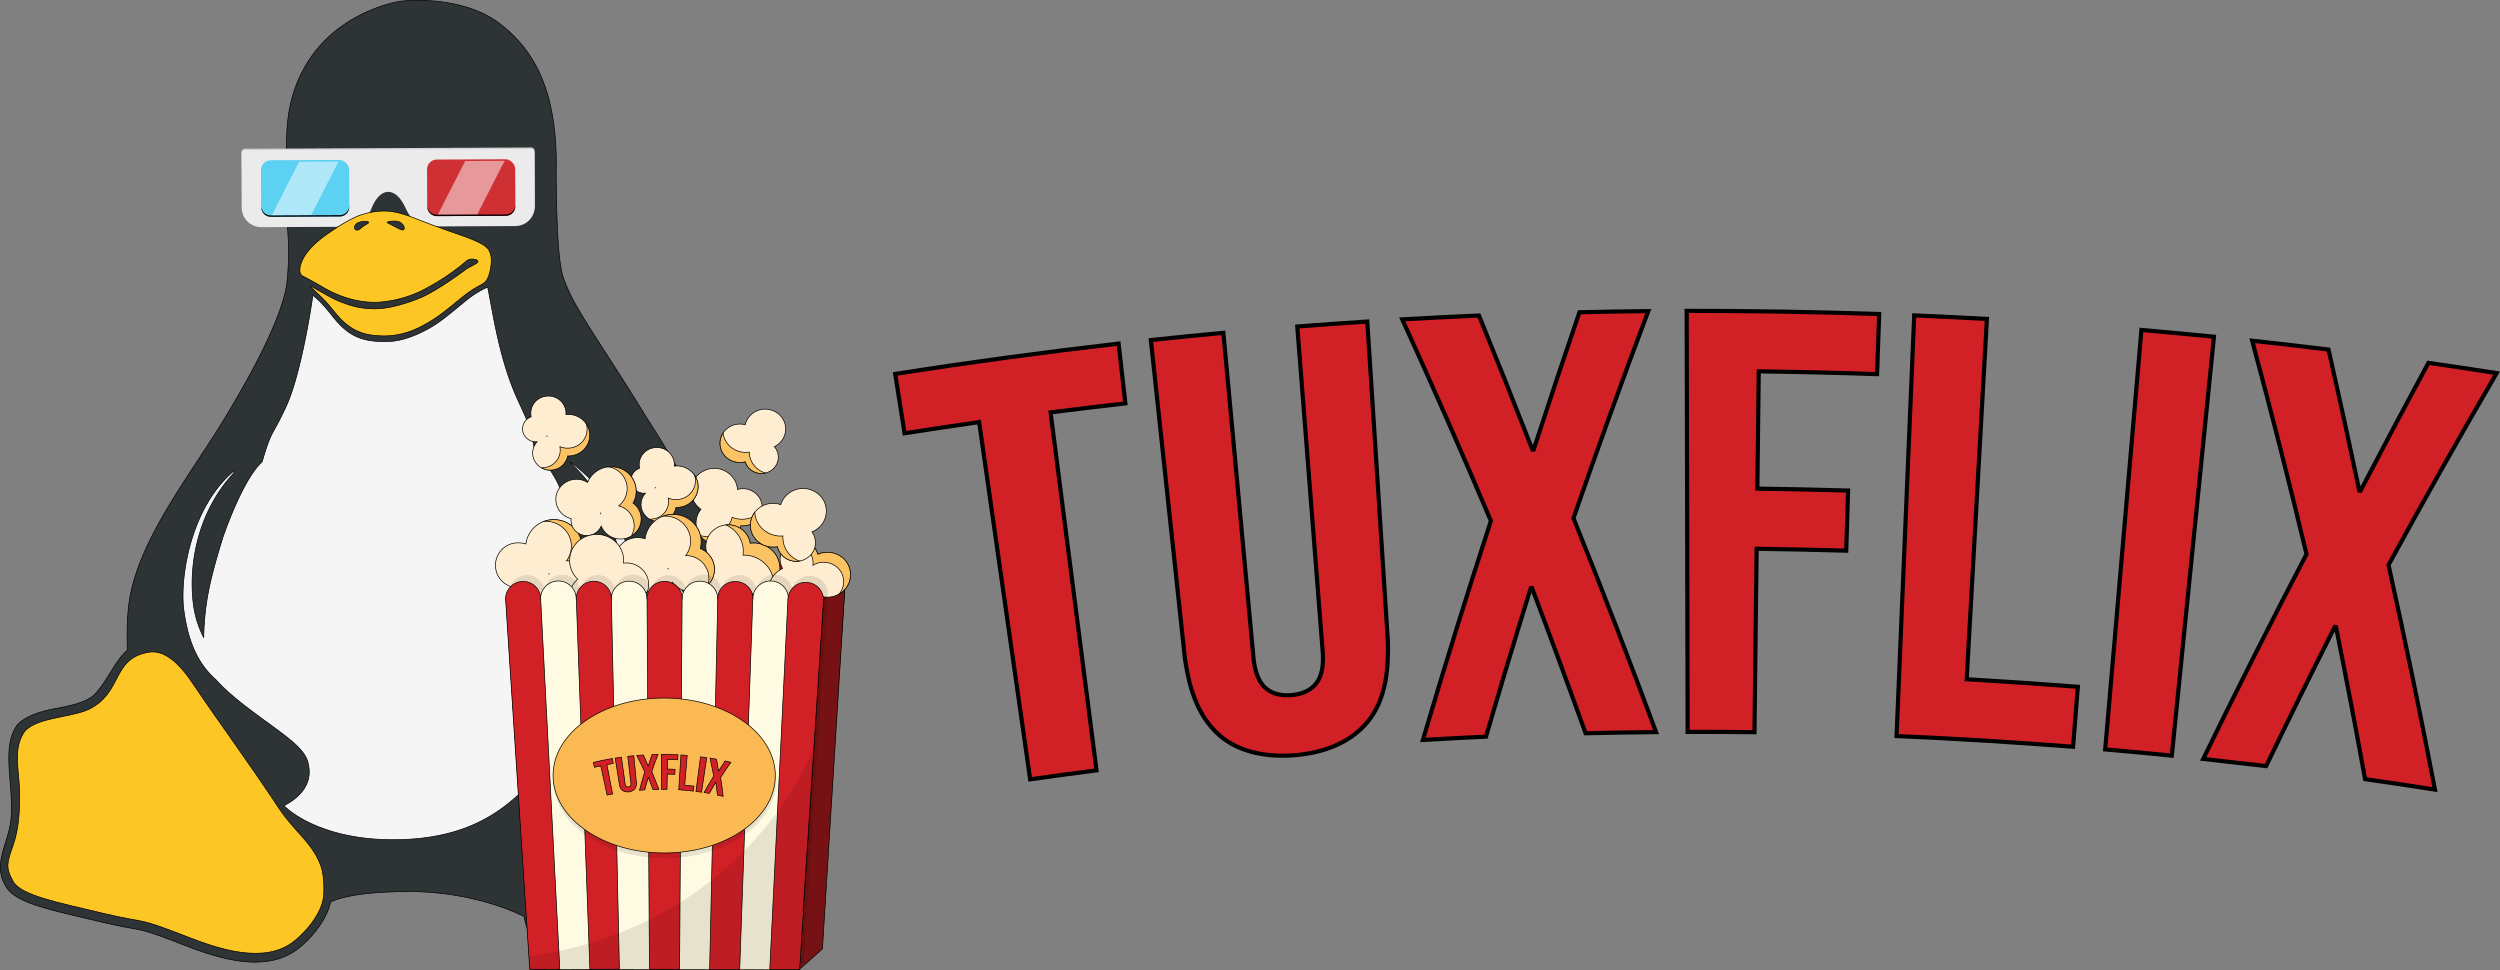 <svg xmlns="http://www.w3.org/2000/svg" viewBox="0 0 1805.17 700.47"><rect x="0" y="0" width="1805.17" height="700.47" fill="#808080" stroke="none"/><defs><style>.cls-1{isolation:isolate;}.cls-2{fill:#2e3336;}.cls-11,.cls-12,.cls-13,.cls-14,.cls-16,.cls-17,.cls-18,.cls-19,.cls-2,.cls-20,.cls-3,.cls-4{stroke:#000;stroke-miterlimit:10;}.cls-11,.cls-12,.cls-13,.cls-14,.cls-16,.cls-17,.cls-18,.cls-19,.cls-2,.cls-3,.cls-4{stroke-width:0.5px;}.cls-3{fill:#fcc624;}.cls-4{fill:#f5f5f5;}.cls-5{fill:#d3d3d3;}.cls-6{fill:#ebebeb;}.cls-7{fill:#5cd1f2;}.cls-8{fill:#cf3034;}.cls-10,.cls-9{mix-blend-mode:soft-light;}.cls-10{fill:#fff;opacity:0.5;}.cls-11{fill:#ffedd2;}.cls-12{fill:#fcc365;}.cls-13{fill:#961b1f;}.cls-14{fill:#761213;}.cls-15{opacity:0.1;}.cls-17{fill:#fffbe2;}.cls-18,.cls-20{fill:#d22027;}.cls-19{fill:#fbb954;}.cls-20{stroke-width:3px;}</style></defs><title>logo+text</title><g class="cls-1"><g id="svg27450"><g id="layer1"><g id="g4472"><g id="g3722"><path id="path3216" class="cls-2" d="M289.86,207.21c-6.26,12.39-10.39,27.62-10.75,46.3-1.52,79.26,3.45,67,.38,103.37-1.13,13.39-9.06,33-18.8,52.56-11.18,22.38-24.65,44.72-32.95,57.83C212,492,193.56,517.8,180.67,544c-7.37,14.86-13,29.85-15.26,44.89-1.53,10-1.71,23-1.37,35.22C155,632,150.29,645.28,141,655.42c-6,6.52-17.67,8.64-30.57,11.14-11.06,2.11-22.77,6.42-26.87,13a25,25,0,0,0-1.25,2.28C73,699.8,84.36,730.61,78.8,753.39c-2.36,9.69-6.38,18.8-6.45,27.16a26.88,26.88,0,0,0,4,14.07c3.28,5.71,10.49,9.78,20.75,13.32,9.57,3.31,22,6.22,36.44,9.62l5,1.17c6.5,1.54,13,3.09,19.52,4.4,4.26.88,6.73,1.31,8.85,1.69,9.21,1.64,12.71,2.29,37.28,11.88,5.92,2.31,12.49,4.78,19.44,6.9,13.73,4.26,29.25,7.35,43.58,4.76a45.34,45.34,0,0,0,20.21-8.83,76.25,76.25,0,0,0,16.68-18.3,53.71,53.71,0,0,0,3.15-5.57,42.45,42.45,0,0,0,2.15-5,34.36,34.36,0,0,0,1.41-4.74c5.78-2.88,20.08-7.23,54.13-7.56,51.32-.5,85.5,18,85.5,18l0-.38a55.88,55.88,0,0,0,1.62,6.85,36.71,36.71,0,0,0,4,8.88,40.8,40.8,0,0,0,6.81,8,52,52,0,0,0,10.9,7.62,62.17,62.17,0,0,0,13.09,5A69.3,69.3,0,0,0,501,854.57a75.59,75.59,0,0,0,14.71-.71,53.27,53.27,0,0,0,21-7.52c5.6-3.45,10.16-7.6,14.83-11.83l.14-.12h0c3.07-2.79,6.19-5.62,9.64-8.21,2.31-1.74,4.43-3.36,6.45-4.93,3-2.31,4.67-3.62,6.36-5,5.07-4,10.3-8.12,15.54-12,5.43-4,11.19-8.12,17.45-12.11,4.73-3,10.06-6.5,15.18-9.86,5.29-3.47,10.81-7.11,16-10.68,9.31-6.33,22.16-14.17,27-24.35a19.13,19.13,0,0,0,2.26-10.15c-.76-11.64-14.54-22.14-26.73-32.56-5.93-5.09-11.9-10.14-15-15.3-2.52-4.17-5.57-10.45-6.42-15-2.41-12.68-2.36-22.14-8.36-30.51-5.5-7.69-10.32-9.9-18.8-10.86-1.28-.14-2.47-.32-3.63-.51,5.51-20.29,6.74-33.18,5.74-50.19-2.31-38.84-27.74-83-56.51-127.82-17-28-34.84-54.36-46-72.85-6.11-10.27-9.61-17-12.81-26-3.67-10.31-5-35.33-5.37-75.67C475.25,218,456.11,189.51,433,171.7s-57.14-17.52-69.4-16.45h0c-10.28.9-53.51,11.27-73.69,52Z" transform="translate(-72.1 -154.59)"/><path id="path3218" class="cls-3" d="M135.83,666.91c-12.18,5.85-40.22,5.73-47,17.39-7.46,12.82-2.64,27-2.56,43.38,0,11.59-.17,24.48-5,38.2-4,11.3-5.35,15.3.38,25.24s30.62,14.75,64.27,22.79,22.95,2.09,60.66,16.81c23.35,9.14,56.32,20.34,77.68,3.67,7.87-6.16,20.79-20.1,21.57-33.68.45-7.76-.26-16-2.11-21.05-6.16-16.75-18.49-23.91-30.19-41.41-21.43-32.52-44.19-63.35-62.39-90.41-12.84-19.15-23.16-23.79-31.89-22.27-26.83,4.74-18.18,29.26-43.34,41.34Z" transform="translate(-72.1 -154.59)"/><path id="path3220" class="cls-3" d="M477.1,639.23c-11.82,8.35-9.26,33.37-10,46.55-1.06,20.17-1.2,42.66-1.89,51.61-1.15,14.8-12.37,48.25-11,64s2.49,25,12.3,34,27.13,15.79,48.49,12.7,29.45-16.36,43.3-26.74,28.06-22.7,46.34-34.43,47.7-31,51.94-36.17,7.1-9.71,4-16.55-13.71-17.42-25.36-27c-30.38-25.12-17.26-48.47-29.95-60.81-3.87-4.17-6.75-6.47-11.24-7.38-24.25-4.94-30.91,4.58-45.15,3.18-15.35-1.5-9.58,1.87-41.09-2.34-10.85-1.23-23.28-5.52-30.77-.66Z" transform="translate(-72.1 -154.59)"/><path id="path3224" class="cls-4" d="M398.58,262c-9.42-.11-18.52,7.2-21.51,17.05a46.32,46.32,0,0,0-2,18.32h0c2.77.83,5.64,1.93,8.94,3.2a17.84,17.84,0,0,1,.81-15.49c3.86-7.06,11.5-9.33,17.06-5.05s6.93,13.46,3.06,20.52a14.54,14.54,0,0,1-5.42,5.71c3.68,1.27,6.64,2.35,9,3.33,3.09-3.92,7.18-10.18,8.91-15.54,2.8-8.7.64-24.15-11.07-30.1a17.56,17.56,0,0,0-7.86-1.95Zm-89.67,2.41a14.4,14.4,0,0,0-4.75.87h0c-7.33,2.55-10.12,14.87-7.54,26,1.43,6.15,3.95,12,7.71,15.63.78-.6,1.57-1.19,2.36-1.73l1.84-1.28c-4.74-2.32-7.86-9.5-7-16.46.86-7.25,5.68-11.53,10.77-9.55s8.52,9.49,7.66,16.73a18.19,18.19,0,0,1-.52,2.7,40.93,40.93,0,0,1,4.14-1.89c.31-.13.61-.25.92-.35a36,36,0,0,0-.39-11.61c-2.22-10.93-7.17-19.08-15.16-19.1Zm115.27,97.44A72.39,72.39,0,0,0,410,370.5c-5.07,3.95-14.44,12.15-21.63,17.12a88.46,88.46,0,0,1-14.87,8.26c-7.27,3.16-14.37,5.07-19.72,5.21-19.17,1-28.29-3.74-37-12.85-3.66-3.82-6.44-8-11.06-13.11a52.86,52.86,0,0,0-7.78-7.33c-.08,2.51-8.13,56.09-19,79.78S268.68,463.21,261.4,488c-10.11,9.18-21.19,33.82-28.49,55-7.52,24.9-13.23,44.11-13.7,72a73.65,73.65,0,0,1-7.53-24.33c-3.75-30.82,4.41-67.57,28.76-94,1-1.12,1-1.58.55-1.55a3.18,3.18,0,0,0-1.56.87c-30.42,27.13-37.65,77.18-34.52,99.54,2.24,16,6.41,29.78,14.89,41a.28.28,0,0,1,0,.09l.43.48a59.43,59.43,0,0,0,7.59,8.09h0c5,5.48,11.17,11.47,23.8,21.07,23.25,17.66,39.54,27,42.75,38.48,4.26,15.29-5.3,25.41-17.23,31.62,8.72,8.73,36.56,26.6,87.32,24.37,44.7-2,72.74-18.89,96.67-48.08.15-6.72.89-18,1.22-30.09.32-11.59.38-23.19,2.16-32.19a31.54,31.54,0,0,1,1.93-5.89c2.92-7.2,10.78-12.11,18.29-12.46,4-.19,8.11-.47,12.07.35.74-5.73,1.31-11.24,1.71-16.6,5.12-1.49,14.13-2.89,25-3.25,16.77-.56,36.86,1,47,7.37a35.33,35.33,0,0,0-8-5.13c-11.86-5.68-28.12-7.59-44.68-8.11,4.42-11.75,9-28.61,8.51-41.22-1.27-33.09-17.72-58.59-41.17-76.32a4.71,4.71,0,0,0-1.37-.81c-.22,0-.09.24.72,1,27.15,25.7,36.23,55,34,83.38-.88,11.09-5.69,23.65-11.2,33.81-2.58,0-5.62.13-8.22.17,1.31-34.79-5.53-64-24.92-104.61-1.85-3.52-10.73-18.45-16-22.67-4.14-20.25-4.68-19.26-13-37.8-12.56-28.13-17.11-60.63-20.94-79.73Z" transform="translate(-72.1 -154.59)"/><path class="cls-5" d="M455.69,261.08,248.87,262a2.35,2.35,0,0,0-2.33,2.36l.1,23.43.05,12.6,0,3.22a14.05,14.05,0,0,0,14.12,14l63.27-.27c11.14,0,14.34-8.66,16.35-13.54,6.38-15.5,17.39-15.54,24.46-.11,2.23,4.87,6.65,13.45,17.78,13.4l61.52-.26a14,14,0,0,0,14-14.12v-3.22l-.05-12.6-.1-23.43A2.35,2.35,0,0,0,455.69,261.08Z" transform="translate(-72.1 -154.59)"/><path class="cls-6" d="M455.7,262.11,248.88,263a2.35,2.35,0,0,0-2.34,2.35l.1,23.44.06,12.59v3.23a14.07,14.07,0,0,0,14.12,14l63.28-.27c11.13-.05,14.34-8.66,16.35-13.55,6.38-15.49,17.38-15.54,24.46-.1,2.23,4.86,6.65,13.45,17.78,13.4l61.52-.26a14.07,14.07,0,0,0,14-14.12l0-3.23-.05-12.59-.1-23.44A2.34,2.34,0,0,0,455.7,262.11Z" transform="translate(-72.1 -154.59)"/><rect class="cls-7" x="260.62" y="270.18" width="63.67" height="40.86" rx="7.03" ry="7.03" transform="translate(-73.33 -153.35) rotate(-0.24)"/><rect class="cls-8" x="380.53" y="269.67" width="63.67" height="40.86" rx="7.03" ry="7.03" transform="translate(-73.33 -152.84) rotate(-0.24)"/><path class="cls-9" d="M317.34,309.93l-49.61.21a7,7,0,0,1-7.06-7v1a7,7,0,0,0,7.06,7l49.61-.21a7,7,0,0,0,7-7.06v-1A7,7,0,0,1,317.34,309.93Z" transform="translate(-72.1 -154.59)"/><path class="cls-9" d="M437.25,309.42l-49.61.21a7,7,0,0,1-7.06-7v1a7,7,0,0,0,7.06,7l49.6-.21a7,7,0,0,0,7-7.06v-1A7,7,0,0,1,437.25,309.42Z" transform="translate(-72.1 -154.59)"/><polygon class="cls-10" points="196.29 155.38 224.74 155.26 244.44 116.66 215.99 116.78 196.29 155.38"/><polygon class="cls-10" points="316.19 154.87 344.64 154.75 364.34 116.15 335.89 116.27 316.19 154.87"/><path id="path3222" class="cls-3" d="M296.24,360.9c.27.29.17.81.48,1.11,3.58,3.58,7.74,7.08,11.36,11.18,4.16,4.71,8,10,11.51,13.22,6.52,5.94,12.7,9.12,21.74,10.23,17.46,2.16,30.51-2.68,45.23-12.39,6.93-4.57,16.52-13,22.06-17.16,9.24-6.95,11.88-6.41,14.62-9.91s4.21-13.16,3.38-17.66c-.67-3.47-1.88-5.78-5.64-8.16-4.19-2.64-11.4-5.43-23.9-9.66l0,0c-6.4-2.33-13-4.69-18.65-6.85-12.69-4.93-21-8.66-32.49-7.74a54.4,54.4,0,0,0-15,3.31v0c-8.45,3.56-16.63,9-23.34,13.73-5.9,4.12-11.95,9.59-15.45,15.21-2.07,3.32-5.35,10.18-2.29,14.12,0,0,7.82,4,15.66,8.65,12.68,7.5,27.16,11.37,40.09,10.65A84.93,84.93,0,0,0,375.62,365a169.81,169.81,0,0,0,28.6-18.06c1.55-1.15,4.5-4,6.34-4.91,1.62-.77,6.86-.33,6.62,1.45-.19,1.4-6.34,3.88-8.56,5.53-10.93,8.12-23.11,16.08-31,19.73-8.18,3.76-21.94,8.12-31.24,8.66a58.53,58.53,0,0,1-23.1-2.93c-7.15-2.42-11.38-4.52-19-8.91-2.43-1.4-4.76-2.57-8-4.62Z" transform="translate(-72.1 -154.59)"/><path id="path3232" class="cls-2" d="M575.64,635.78a25.38,25.38,0,0,0,1.32-4.57c1.6-15.92-29.38-19.5-53.49-18.7-10.94.37-19.46,1.66-24.56,3.16-8.87,2.62-13.24,8.63-14.22,16.14-2,15.22,2.53,47.36,17.62,54.4,15.62,7.27,39.26-3.11,53.22-18.77,9.45-10.6,15.47-23,20.11-31.66Z" transform="translate(-72.1 -154.59)"/><path id="path3234" class="cls-2" d="M338.39,315.27c-1-1.52-5.28-.74-7.33,0s-3.6,3-2.76,4.48a2.05,2.05,0,0,0,2.07,1c1.09-.24,2.26-1.46,3.73-2.57s3.86-2.29,4.29-2.91Z" transform="translate(-72.1 -154.59)"/><path id="path3236" class="cls-2" d="M351.62,315.32c-.62-.64,6.93-2.19,9.9.14s2.81,4.17,1.91,5.14-9.74-4.45-11.81-5.28Z" transform="translate(-72.1 -154.59)"/></g></g></g><path class="cls-11" d="M607,534.17a14.17,14.17,0,0,0,7.85-1.36,13.21,13.21,0,0,0,6.07-18,14,14,0,0,0-16.3-6.77,15.91,15.91,0,0,0-1.78-6.32,17,17,0,0,0-22.53-7.14A16,16,0,0,0,573,516.41a16.29,16.29,0,0,0,5.28,5.93,15.34,15.34,0,0,0-1.82,17,16.49,16.49,0,0,0,21.83,6.92A15.75,15.75,0,0,0,607,534.17Z" transform="translate(-72.1 -154.59)"/><path class="cls-12" d="M598.26,546.24A15.75,15.75,0,0,0,607,534.17a14.17,14.17,0,0,0,7.85-1.36,13.41,13.41,0,0,0,7.38-9.77,18.58,18.58,0,0,1-5.87,4.52,19.18,19.18,0,0,1-15.59.57A18.1,18.1,0,0,1,591.11,540a19.08,19.08,0,0,1-13.47,1.29A16.57,16.57,0,0,0,598.26,546.24Z" transform="translate(-72.1 -154.59)"/><path class="cls-11" d="M560.21,521a16.13,16.13,0,0,0,3.89-.37,15,15,0,0,0,11.71-17.9A15.42,15.42,0,0,0,559,491.15a11.87,11.87,0,0,0-.25-3.83,12.72,12.72,0,0,0-15.21-9.27,12.31,12.31,0,0,0-9.63,14.66,9.29,9.29,0,0,0-6,10.78,9.6,9.6,0,0,0,10.3,7.22,12,12,0,0,0-2.93,10.9,12.72,12.72,0,0,0,15.21,9.28A12.5,12.5,0,0,0,560.21,521Zm-15-14.15-.08,0,.08-.11Z" transform="translate(-72.1 -154.59)"/><path class="cls-12" d="M550.47,530.89a12.5,12.5,0,0,0,9.74-9.91,16.13,16.13,0,0,0,3.89-.37,15,15,0,0,0,11.71-17.9,14.66,14.66,0,0,0-2.1-4.83c.08.27.16.55.23.84A13.65,13.65,0,0,1,563.27,515a14.46,14.46,0,0,1-8.67-.77,12.61,12.61,0,0,1-9.89,14.86,14,14,0,0,1-2.37.3l-.75.29A13.06,13.06,0,0,0,550.47,530.89Z" transform="translate(-72.1 -154.59)"/><path class="cls-13" d="M682.47,572.67A12.91,12.91,0,0,0,657,570.09a12.89,12.89,0,0,0-25.6,1.72c0,.13,0,.26,0,.39h0c0-.24,0-.37,0-.39,0-6.78-5.66-12.1-12.65-12.11A12.48,12.48,0,0,0,606.07,572c0,.07,0,.13,0,.2h0c0-.13,0-.26,0-.39a12.87,12.87,0,0,0-25.73,0c0,.13,0,.26,0,.39h0v-.2a12.67,12.67,0,0,0-25.33,0v.2h0c0-.13,0-.26,0-.39a12.88,12.88,0,0,0-25.74,0c0,.13,0,.26,0,.39h0a1.27,1.27,0,0,0,0-.2,12.67,12.67,0,0,0-25.33,0V572h0c0-.13,0-.26,0-.39a12.88,12.88,0,0,0-25.74,0c0,.13,0,.26,0,.39h0v-.19a12.67,12.67,0,0,0-25.33,0c0,.9,13.87,213,16.88,259.07h0l.44,6.59c.1,1.43.15,2.19.15,2.19l21.71,0v-.07l21.71,0v.07l21.31,0v-.08l21.72,0v.07l21.71,0v-.07l21.72,0v.08l21.71,0v-.07l21.72,0v.07l21.32,0v-.08H665v-.12h.12l10.31-159.6v0C679.18,623.34,682.47,573.14,682.47,572.67Z" transform="translate(-72.1 -154.59)"/><polygon class="cls-14" points="593.86 685.09 577.34 699.88 594.67 432.86 610.37 419.63 593.86 685.09"/><path class="cls-11" d="M613.77,546.88a15.32,15.32,0,0,0-3.94-8.14,16.43,16.43,0,0,0-22.71-1.21,15.26,15.26,0,0,0-3,19.8,19.63,19.63,0,0,0-6.78,3.84,18.51,18.51,0,0,0-1.51,26.7,19.93,19.93,0,0,0,27.54,1.46,18.79,18.79,0,0,0,5.28-7.53,19.38,19.38,0,0,0,20.24-3.12,18,18,0,0,0,1.46-25.88A19.21,19.21,0,0,0,613.77,546.88Z" transform="translate(-72.1 -154.59)"/><path class="cls-12" d="M630.4,552.8a19.21,19.21,0,0,0-16.63-5.92,15.32,15.32,0,0,0-3.94-8.14,16.29,16.29,0,0,0-13.55-5.11,21.58,21.58,0,0,1,7,5,20.58,20.58,0,0,1,5.35,16.81,22,22,0,0,1,16.66,7,20.66,20.66,0,0,1,5.54,14.3A17.92,17.92,0,0,0,630.4,552.8Z" transform="translate(-72.1 -154.59)"/><path class="cls-11" d="M546.92,604.59a16.54,16.54,0,0,0,9.27-.13,15.51,15.51,0,0,0,10.48-19.58,16.12,16.12,0,0,0-17.41-10.75,18.26,18.26,0,0,0-.81-7.57c-3.25-10-14.21-15.47-24.48-12.32a18.65,18.65,0,0,0-7.8,31.5,18,18,0,0,0-5.39,19.16c3.15,9.65,13.77,15,23.72,11.94A18.6,18.6,0,0,0,546.92,604.59Z" transform="translate(-72.1 -154.59)"/><path class="cls-12" d="M534.5,616.84a18.6,18.6,0,0,0,12.42-12.25,16.54,16.54,0,0,0,9.27-.13,15.85,15.85,0,0,0,10.38-9.87A22,22,0,0,1,559,598.7a22.24,22.24,0,0,1-18-2.19,21.44,21.44,0,0,1-13.43,11.84,22.24,22.24,0,0,1-15.72-1A19.13,19.13,0,0,0,534.5,616.84Z" transform="translate(-72.1 -154.59)"/><path class="cls-11" d="M491.66,554.5a19.1,19.1,0,0,0,.65-4.93c0-10.88-9.06-19.7-20.27-19.72a20.09,20.09,0,0,0-20.22,17.52,17.38,17.38,0,0,0-5.14-.8,16.19,16.19,0,1,0-.13,32.36,12.73,12.73,0,0,0,25.1-.12,16.83,16.83,0,0,0,13.57,6.81,16.44,16.44,0,0,0,16.71-16.16A16.19,16.19,0,0,0,491.66,554.5Zm-23.09,14.44v.11l-.12-.13Z" transform="translate(-72.1 -154.59)"/><path class="cls-12" d="M501.93,569.46a16.19,16.19,0,0,0-10.27-15,19.1,19.1,0,0,0,.65-4.93c0-10.88-9.06-19.7-20.27-19.72a20.52,20.52,0,0,0-7,1.2c.39,0,.78,0,1.18,0,10.21,0,18.48,8.06,18.46,18a17.42,17.42,0,0,1-3.55,10.53,16.82,16.82,0,0,1,16.78,16.59,15.86,15.86,0,0,1-.3,3c.06.34.12.68.17,1A15.9,15.9,0,0,0,501.93,569.46Z" transform="translate(-72.1 -154.59)"/><path class="cls-11" d="M577.72,550.74a19.17,19.17,0,0,0,.65-4.94c0-10.87-9.06-19.7-20.27-19.72a20.11,20.11,0,0,0-20.22,17.52,17.11,17.11,0,0,0-5.14-.79,16.18,16.18,0,1,0-.13,32.35,12.72,12.72,0,0,0,25.09-.11,16.82,16.82,0,0,0,13.57,6.8A16.45,16.45,0,0,0,588,565.7,16.18,16.18,0,0,0,577.72,550.74Zm-23.09,14.43v.11l-.12-.13Z" transform="translate(-72.1 -154.59)"/><path class="cls-12" d="M588,565.7a16.18,16.18,0,0,0-10.27-15,19.17,19.17,0,0,0,.65-4.94c0-10.87-9.06-19.7-20.27-19.72a21,21,0,0,0-7,1.2c.39,0,.78,0,1.17,0,10.22,0,18.49,8.06,18.47,18a17.46,17.46,0,0,1-3.55,10.53,16.48,16.48,0,0,1,16.48,19.61c.06.34.12.68.16,1A15.81,15.81,0,0,0,588,565.7Z" transform="translate(-72.1 -154.59)"/><path class="cls-11" d="M529.17,517.81a16.66,16.66,0,0,0,1.71-4.12,17.55,17.55,0,0,0-12.94-21.49,18.29,18.29,0,0,0-21.56,10.74,15.13,15.13,0,0,0-22.47,8.5,14.42,14.42,0,0,0,10.58,17.64,11,11,0,0,0,8.37,11.85,11.41,11.41,0,0,0,13.36-6.47,14.73,14.73,0,0,0,10.15,8.85A15,15,0,0,0,534.58,533,14.23,14.23,0,0,0,529.17,517.81Zm-23.32,7.44,0,.09-.07-.14Z" transform="translate(-72.1 -154.59)"/><path class="cls-12" d="M534.58,533a14.23,14.23,0,0,0-5.41-15.18,16.66,16.66,0,0,0,1.71-4.12,17.55,17.55,0,0,0-12.94-21.49,18.77,18.77,0,0,0-6.34-.49c.34.06.68.14,1,.22a15.83,15.83,0,0,1,6.28,27.9,14.75,14.75,0,0,1,10.65,18,13.94,13.94,0,0,1-1,2.55c0,.3-.05.61-.09.91A14.43,14.43,0,0,0,534.58,533Z" transform="translate(-72.1 -154.59)"/><path class="cls-11" d="M662.63,554.87a13.44,13.44,0,0,0-6.5-8.14,14.11,14.11,0,0,0-18.93,5,13.08,13.08,0,0,0,0,13.28,19.06,19.06,0,0,0-8,7.42,18.6,18.6,0,0,0,7.27,25.79,19.84,19.84,0,0,0,26.61-7.05,18.62,18.62,0,0,0,2.23-5.91A16.92,16.92,0,0,0,684,577.63a15.92,15.92,0,0,0-6.22-22.07A17.16,17.16,0,0,0,662.63,554.87Z" transform="translate(-72.1 -154.59)"/><path class="cls-12" d="M662.63,554.87a13.44,13.44,0,0,0-6.5-8.14,14.21,14.21,0,0,0-14.87.68,14.83,14.83,0,0,1,10.6,1.44,13.94,13.94,0,0,1,7.2,13.9,14.87,14.87,0,0,1,14.9-.32,13.78,13.78,0,0,1,4,21.15,16.4,16.4,0,0,0,6.07-6,15.92,15.92,0,0,0-6.22-22.07A17.16,17.16,0,0,0,662.63,554.87Z" transform="translate(-72.1 -154.59)"/><path class="cls-11" d="M520,591.68a16.54,16.54,0,0,0,9.27-.13A15.5,15.5,0,0,0,539.75,572a16.12,16.12,0,0,0-17.41-10.76,18.28,18.28,0,0,0-.81-7.57c-3.25-10-14.21-15.47-24.48-12.32a18.65,18.65,0,0,0-7.8,31.5A18,18,0,0,0,483.86,592a19,19,0,0,0,23.72,11.93A18.58,18.58,0,0,0,520,591.68Z" transform="translate(-72.1 -154.59)"/><path class="cls-12" d="M507.58,603.93A18.58,18.58,0,0,0,520,591.68a16.54,16.54,0,0,0,9.27-.13,15.85,15.85,0,0,0,10.38-9.87A21.84,21.84,0,0,1,532,585.8a22.28,22.28,0,0,1-18-2.19,21.46,21.46,0,0,1-13.43,11.84,22.29,22.29,0,0,1-15.72-1A19.11,19.11,0,0,0,507.58,603.93Z" transform="translate(-72.1 -154.59)"/><g class="cls-15"><path class="cls-16" d="M669.55,583.15a12.91,12.91,0,0,0-25.46-2.57,12.9,12.9,0,0,0-25.61,1.71c0,.13,0,.26,0,.39h0c0-.23,0-.37,0-.39,0-6.78-5.65-12.09-12.64-12.1a12.48,12.48,0,0,0-12.69,12.26,1.21,1.21,0,0,0,0,.19h0c0-.13,0-.26,0-.39a12.87,12.87,0,0,0-25.73,0c0,.13,0,.26,0,.39h0c0-.11,0-.18,0-.19a12.68,12.68,0,0,0-25.34,0c0,.07,0,.13,0,.2h0c0-.13,0-.26,0-.39a12.87,12.87,0,0,0-25.73,0c0,.13,0,.26,0,.39h0a1.34,1.34,0,0,0,0-.2,12.67,12.67,0,0,0-25.33,0v.2h0c0-.13,0-.26,0-.39a12.88,12.88,0,0,0-25.74,0c0,.13,0,.26,0,.39h0v-.2a12.67,12.67,0,0,0-25.33,0c0,.91,13.86,213,16.88,259.08h0l.45,6.58c.09,1.43.14,2.19.14,2.19l21.72,0V850l21.72,0v.07l21.31,0v-.07l21.72,0v.07l21.71,0v-.07l21.72,0v.07l21.72,0v-.07l21.71,0v.07l21.31,0v-.07h.07v-.12h.11l10.32-159.6v0C666.26,633.83,669.55,583.62,669.55,583.15Z" transform="translate(-72.1 -154.59)"/></g><path class="cls-17" d="M641.42,587c0-.13,0-.26,0-.39a12.87,12.87,0,0,0-25.73,0c0,.13,0,.26,0,.39l-25.35,0c0-.13,0-.26,0-.39a12.88,12.88,0,0,0-25.74,0c0,.13,0,.26,0,.39l-25.35,0c0-.13,0-.26,0-.39a12.88,12.88,0,0,0-25.74,0c0,.13,0,.26,0,.39l-25.35,0c0-.13,0-.26,0-.39a12.87,12.87,0,0,0-25.73,0c0,.13,0,.26,0,.39l-25,0,17.55,267.58,194.27.3,17.14-267.52Z" transform="translate(-72.1 -154.59)"/><path class="cls-18" d="M462.49,587c0-.13,0-.26,0-.39a12.68,12.68,0,0,0-25.34,0c0,1,17.46,267.85,17.46,267.85l21.71,0Z" transform="translate(-72.1 -154.59)"/><path class="cls-18" d="M513.55,587c0-.13,0-.25,0-.39a12.67,12.67,0,0,0-25.33,0c0,.88,9.82,267.83,9.82,267.83l21.31,0Z" transform="translate(-72.1 -154.59)"/><path class="cls-18" d="M552,574.41a12.48,12.48,0,0,0-12.69,12.26c0,.14,0,.26,0,.39l1.76,267.44,21.72,0s1.84-267.06,1.84-267.82A12.48,12.48,0,0,0,552,574.41Z" transform="translate(-72.1 -154.59)"/><path class="cls-18" d="M603.05,574.49a12.48,12.48,0,0,0-12.68,12.26c0,.13,0,.26,0,.39L584.5,854.57l21.71,0s9.49-267.13,9.49-268C615.71,579.82,610.05,574.5,603.05,574.49Z" transform="translate(-72.1 -154.59)"/><path class="cls-18" d="M666.77,587.46a12.88,12.88,0,0,0-25.73-.24L627.93,854.63l21.31,0S666.76,588.54,666.77,587.46Z" transform="translate(-72.1 -154.59)"/><g class="cls-15"><ellipse class="cls-16" cx="552.16" cy="718.07" rx="55.94" ry="80.23" transform="translate(-238.8 1114.6) rotate(-89.92)"/></g><path class="cls-19" d="M631.92,714.69c0,30.89-36,55.88-80.32,55.81s-80.19-25.17-80.14-56.06,36-55.89,80.32-55.82S632,683.79,631.92,714.69Z" transform="translate(-72.1 -154.59)"/><g class="cls-15"><path class="cls-16" d="M659.75,694.87S614.23,822.19,454,845.59l.58,8.58,194.83.3Z" transform="translate(-72.1 -154.59)"/></g><path class="cls-11" d="M633.5,549.27a13.28,13.28,0,0,0,3.86,6.79,14.18,14.18,0,0,0,19.61-.22,13.14,13.14,0,0,0,1.38-17.2A16.85,16.85,0,0,0,664,535a16,16,0,0,0-.28-23.05,17.2,17.2,0,0,0-23.78.27,16.27,16.27,0,0,0-4.1,6.77,16.66,16.66,0,0,0-17.22,3.81,15.44,15.44,0,0,0,.27,22.33A16.59,16.59,0,0,0,633.5,549.27Z" transform="translate(-72.1 -154.59)"/><path class="cls-12" d="M618.85,545.09a16.59,16.59,0,0,0,14.65,4.18,13.28,13.28,0,0,0,3.86,6.79,14.12,14.12,0,0,0,12,3.64,18.78,18.78,0,0,1-6.32-3.94,17.79,17.79,0,0,1-5.59-14.17,19,19,0,0,1-14.74-5.09,17.8,17.8,0,0,1-5.61-12A15.43,15.43,0,0,0,618.85,545.09Z" transform="translate(-72.1 -154.59)"/><path class="cls-11" d="M610.25,488a11.71,11.71,0,0,0,3.83,5.7,12.45,12.45,0,0,0,17.16-1.42,11.53,11.53,0,0,0,0-15.15,14.45,14.45,0,0,0,4.67-3.57,14,14,0,0,0-1.77-20.16,15.07,15.07,0,0,0-20.8,1.72,14,14,0,0,0-3.14,6.19,14.58,14.58,0,0,0-14.83,4.4,13.59,13.59,0,0,0,1.72,19.55A14.64,14.64,0,0,0,610.25,488Z" transform="translate(-72.1 -154.59)"/><path class="cls-12" d="M597.14,485.29A14.64,14.64,0,0,0,610.25,488a11.71,11.71,0,0,0,3.83,5.7,12.44,12.44,0,0,0,10.71,2.44,16.56,16.56,0,0,1-5.8-3.06,15.68,15.68,0,0,1-5.83-12.05,16.78,16.78,0,0,1-13.25-3.54,15.76,15.76,0,0,1-5.71-10.15A13.58,13.58,0,0,0,597.14,485.29Z" transform="translate(-72.1 -154.59)"/><path class="cls-11" d="M482,483.82a16.16,16.16,0,0,0,3.89-.36,15,15,0,0,0,11.71-17.9A15.42,15.42,0,0,0,480.74,454a11.87,11.87,0,0,0-.26-3.83,12.71,12.71,0,0,0-15.2-9.28,12.32,12.32,0,0,0-9.63,14.66,9.29,9.29,0,0,0-6,10.78,9.61,9.61,0,0,0,10.3,7.23,12,12,0,0,0-2.93,10.9,12.71,12.71,0,0,0,15.2,9.27A12.53,12.53,0,0,0,482,483.82Zm-15-14.14h-.08a1,1,0,0,0,.08-.11Z" transform="translate(-72.1 -154.59)"/><path class="cls-12" d="M472.24,493.73a12.53,12.53,0,0,0,9.75-9.91,16.16,16.16,0,0,0,3.89-.36,15,15,0,0,0,11.71-17.9,14.62,14.62,0,0,0-2.1-4.84c.08.28.16.56.22.84a13.66,13.66,0,0,1-10.66,16.31,14.46,14.46,0,0,1-8.67-.77,12.63,12.63,0,0,1-9.9,14.86,13.73,13.73,0,0,1-2.36.3l-.76.28A13,13,0,0,0,472.24,493.73Z" transform="translate(-72.1 -154.59)"/><path class="cls-18" d="M505.92,707.62c-1.83.4-2.74.6-4.57,1l-.83-3.5c5.48-1.31,8.25-1.88,13.79-2.82l.6,3.55c-1.84.31-2.76.48-4.6.84l4.1,21.2c-1.58.31-2.37.47-3.94.81Z" transform="translate(-72.1 -154.59)"/><path class="cls-18" d="M521.63,725.39a6.66,6.66,0,0,1-2.27-4.4l-3.05-19c1.79-.29,2.69-.42,4.49-.67,1.08,7.73,1.61,11.59,2.69,19.32a2.67,2.67,0,0,0,.79,1.78,2.37,2.37,0,0,0,3.06-.39,2.69,2.69,0,0,0,.32-1.92c-.91-7.75-1.36-11.63-2.27-19.38,1.74-.2,2.61-.3,4.35-.47l1.85,19.14a6.69,6.69,0,0,1-1.09,4.83,7.11,7.11,0,0,1-8.87,1.14Z" transform="translate(-72.1 -154.59)"/><path class="cls-18" d="M537.66,712c-2.18-4.8-3.33-7.18-5.75-11.91,1.91-.17,2.87-.24,4.77-.36,1.43,3.17,2.12,4.76,3.45,7.95h.08c1-3.31,1.59-5,2.73-8.26,1.71-.06,2.57-.08,4.29-.11-1.93,5-2.83,7.45-4.52,12.44,2.16,5.07,3.19,7.63,5.1,12.76-1.68,0-2.53,0-4.21.1-1.29-3.47-2-5.2-3.36-8.64h-.08c-1.06,3.57-1.57,5.36-2.52,8.95-1.51.1-2.27.16-3.78.29C535.26,719.91,536,717.27,537.66,712Z" transform="translate(-72.1 -154.59)"/><path class="cls-18" d="M549.62,699.29c4.79,0,7.19,0,12,.29l-.19,3.6c-2.93-.15-4.39-.21-7.33-.26-.05,2.81-.07,4.21-.12,7,2.23,0,3.34.08,5.56.18l-.16,3.59c-2.18-.1-3.28-.13-5.46-.17l-.2,11c-1.6,0-2.4,0-4,0C549.67,714.41,549.65,709.37,549.62,699.29Z" transform="translate(-72.1 -154.59)"/><path class="cls-18" d="M563.78,699.71c1.81.11,2.72.18,4.53.33-.73,8.61-1.09,12.92-1.81,21.53,2.68.22,4,.35,6.68.67l-.42,3.58c-4.21-.5-6.32-.69-10.55-1C562.84,714.8,563.15,709.77,563.78,699.71Z" transform="translate(-72.1 -154.59)"/><path class="cls-18" d="M577.91,701.06c1.8.24,2.7.36,4.49.63l-3.75,24.92c-1.59-.24-2.38-.35-4-.55C576,716.06,576.61,711.06,577.91,701.06Z" transform="translate(-72.1 -154.59)"/><path class="cls-18" d="M587.45,715c-1-5.19-1.49-7.79-2.68-13,1.9.31,2.84.47,4.73.82.61,3.43.89,5.14,1.41,8.56l.08,0c1.83-3,2.76-4.42,4.68-7.34,1.68.36,2.53.55,4.2,1-3.08,4.33-4.57,6.52-7.45,10.95.87,5.45,1.24,8.18,1.86,13.63-1.65-.4-2.48-.58-4.14-.94-.41-3.68-.64-5.52-1.15-9.21h-.08c-1.91,3.2-2.84,4.81-4.65,8-1.49-.27-2.24-.39-3.74-.64C583.17,722.11,584.56,719.73,587.45,715Z" transform="translate(-72.1 -154.59)"/><path class="cls-20" d="M779.11,459.36q-27,3.88-53.85,8.09-3.39-21.45-6.77-42.9Q798.94,412,879.8,402.68l4.89,43.16q-27,3.11-54,6.52,16.59,129.24,33.17,258.47-24,3.07-47.92,6.5Q797.52,588.35,779.11,459.36Z" transform="translate(-72.1 -154.59)"/><path class="cls-20" d="M952.22,685.16C936.44,671,930.85,651,927.76,630.73L903.1,400.12q26.16-2.76,52.36-5.23,10.86,117.2,21.71,234.4c1,10.38,3.82,17.67,8.51,21.89s11,6,19,5.31,13.89-3.48,17.81-8.45,5.49-12.63,4.68-23q-9.18-117.35-18.34-234.68,25.26-2,50.54-3.61l14.91,231.45c.41,20.08-1.46,41.74-14.83,57.8-13.18,15.84-33.06,22.24-52,23.86C989,701.42,967.34,698.7,952.22,685.16Z" transform="translate(-72.1 -154.59)"/><path class="cls-20" d="M1148.63,530.72q-31-73.2-64-145.53,27.67-1.54,55.37-2.78,19.66,48.24,38.58,96.77l.93,0q16.14-49.69,33.07-99.12,24.84-.57,49.68-.82-28,74.4-54,149.5,30.91,76.83,59.63,154.48-25.44.22-50.88.84-18.9-52.62-38.7-104.89l-.9,0q-16.64,53.52-32.31,107.33-22.78,1.07-45.57,2.36Q1122.95,609.43,1148.63,530.72Z" transform="translate(-72.1 -154.59)"/><path class="cls-20" d="M1290,379.05q69.52,0,139,2.28l-1.53,43.4q-42.71-1.43-85.44-2-.49,42.34-1,84.68,32.74.45,65.49,1.38-.66,21.7-1.31,43.41-32.36-.91-64.7-1.36-.78,66.23-1.57,132.46-24.12-.3-48.25-.23Z" transform="translate(-72.1 -154.59)"/><path class="cls-20" d="M1454.28,382.31q26.27,1.14,52.5,2.57-7.3,130.1-14.6,260.18,40.17,2.33,80.27,5.44L1569,693.8q-63.68-4.95-127.46-7.74Q1447.9,534.18,1454.28,382.31Z" transform="translate(-72.1 -154.59)"/><path class="cls-20" d="M1618.35,392.83q26.2,2.3,52.38,4.9Q1655.51,549,1640.29,700.22q-24-2.43-48.1-4.5Z" transform="translate(-72.1 -154.59)"/><path class="cls-20" d="M1737.56,554.69q-18.58-77.31-39.24-154.08,27.59,3,55.14,6.38,11.49,50.82,22.2,101.8l.92.12q24.14-46.35,49-92.31,24.66,3.54,49.27,7.4-40,68.75-78.07,138.54,17.91,80.87,33.54,162.21-25.2-4-50.46-7.57-10-55-21-109.85l-.9-.11q-25.24,50.06-49.59,100.54-22.7-2.7-45.4-5.18Q1699.23,628.09,1737.56,554.69Z" transform="translate(-72.1 -154.59)"/></g></g></svg>
